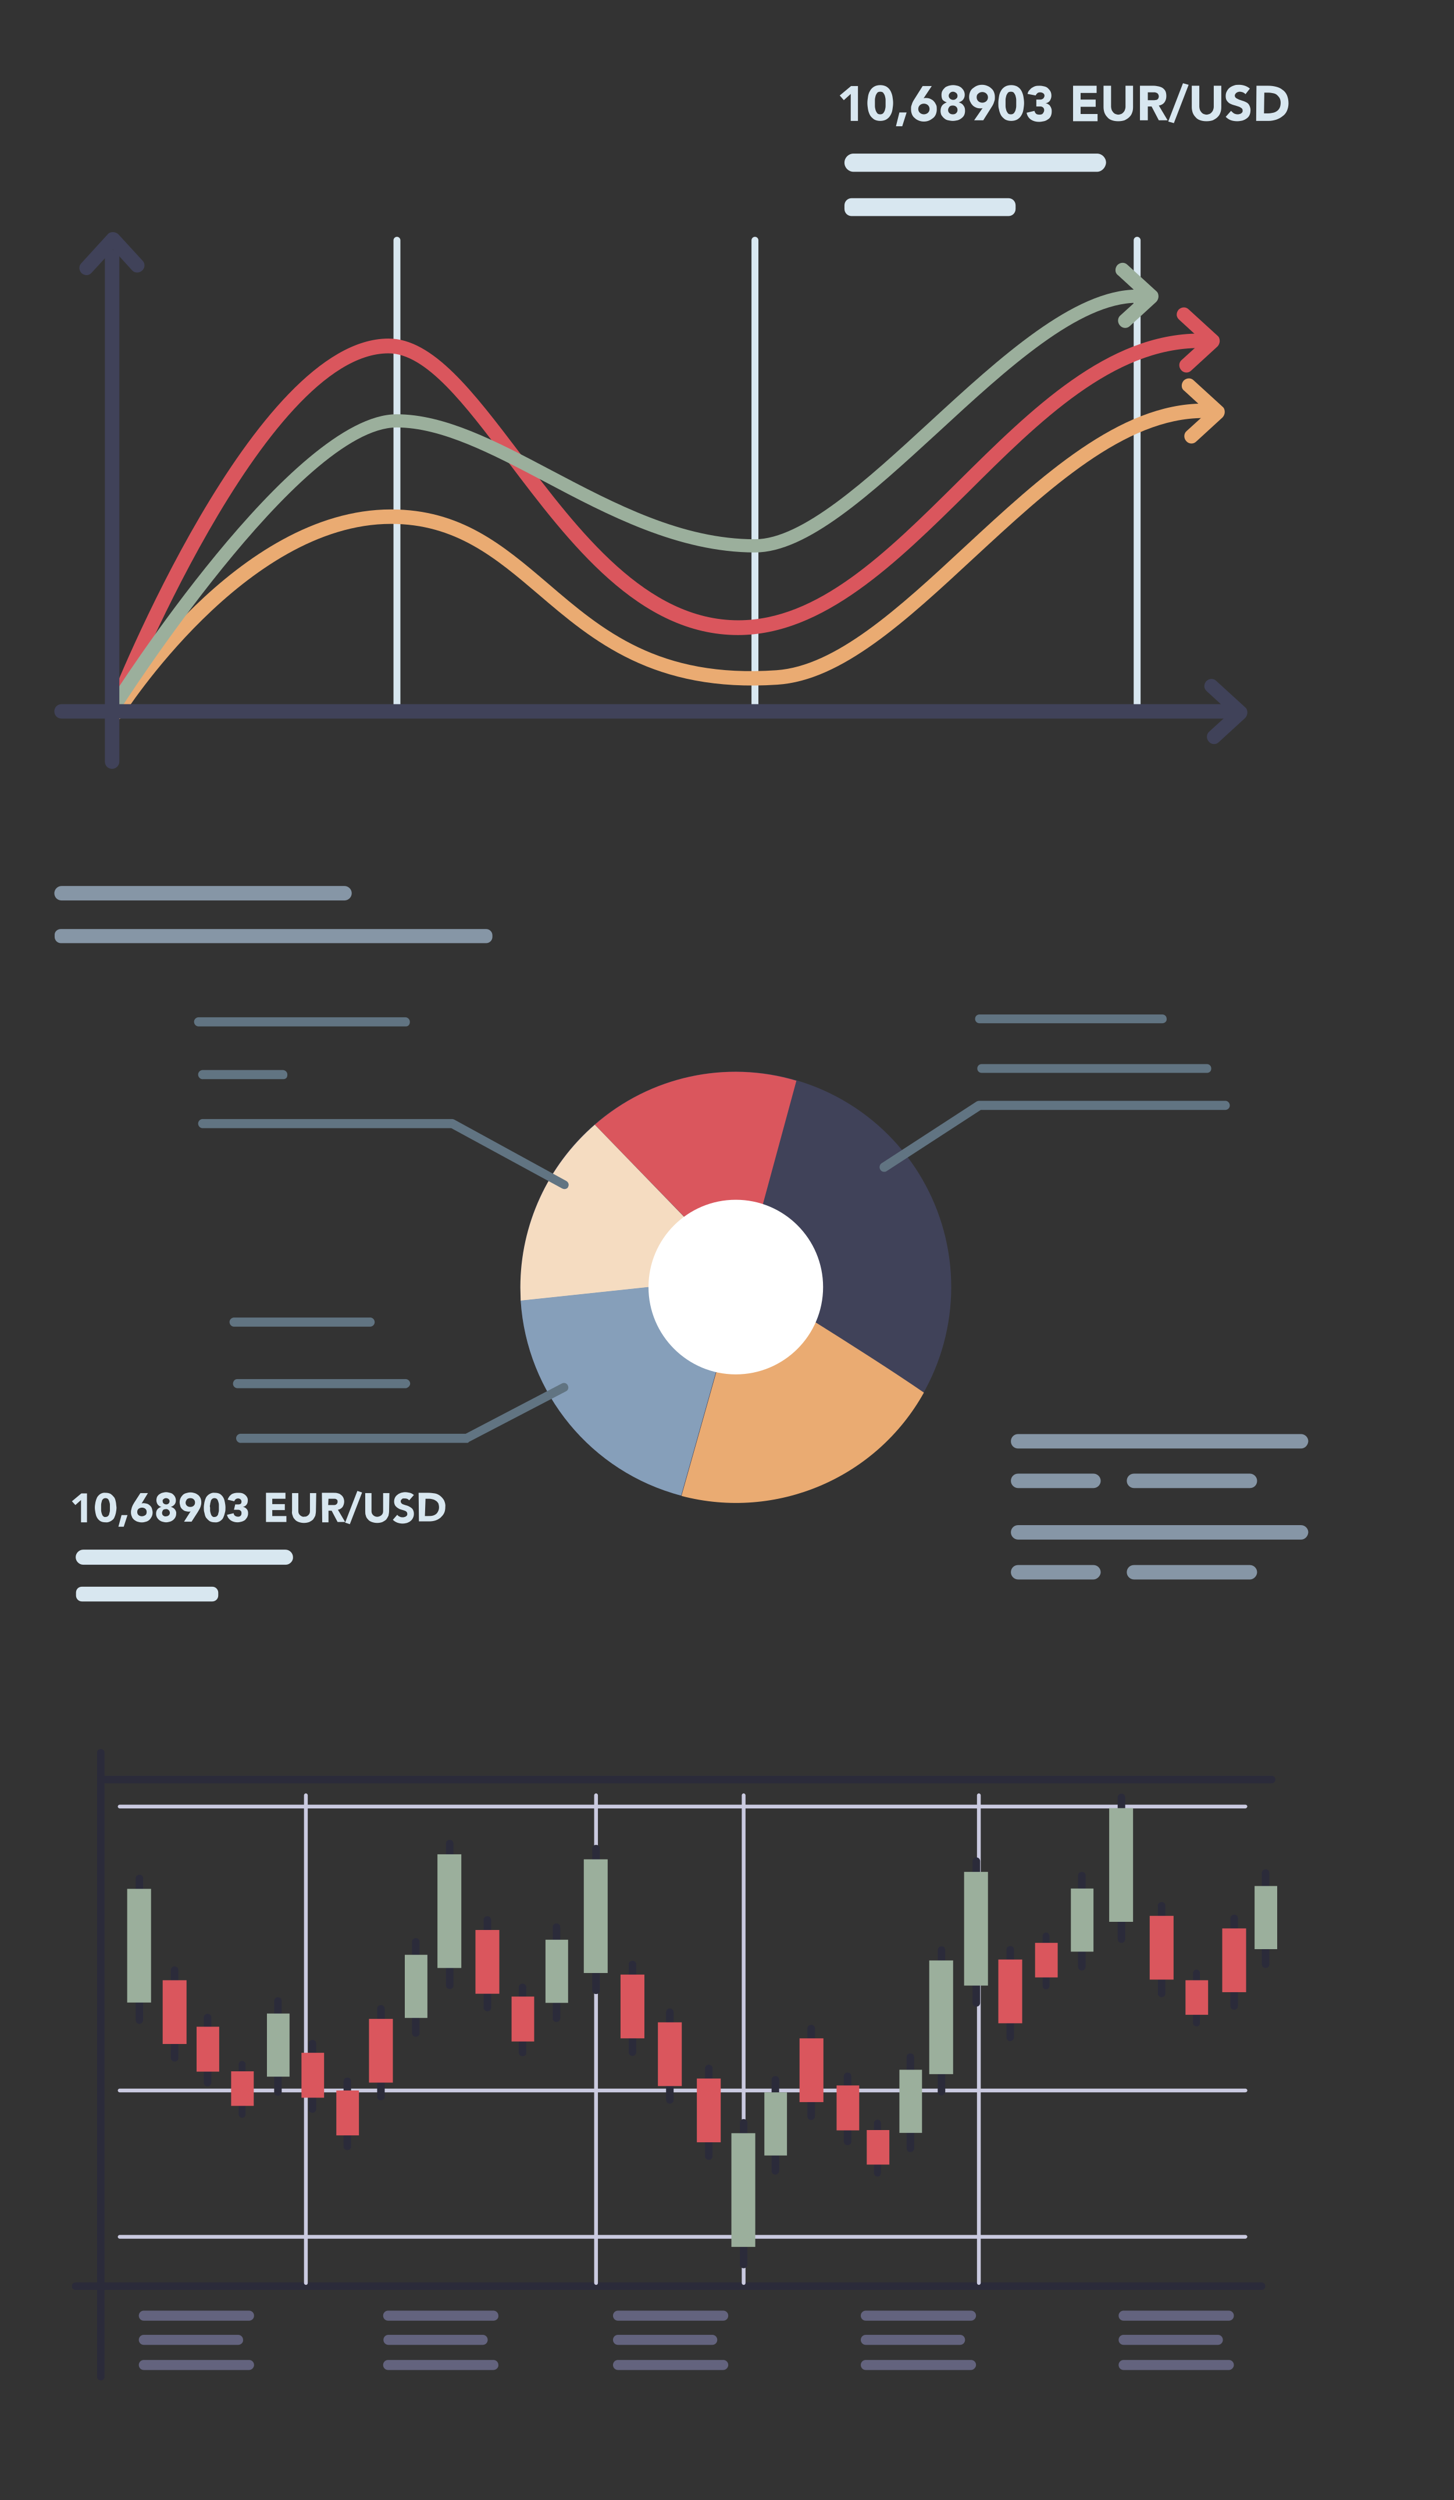 <?xml version="1.0" encoding="utf-8"?>
<!-- Generator: Adobe Illustrator 25.2.0, SVG Export Plug-In . SVG Version: 6.00 Build 0)  -->
<svg version="1.1" id="圖層_1" xmlns="http://www.w3.org/2000/svg" xmlns:xlink="http://www.w3.org/1999/xlink" x="0px" y="0px"
	 viewBox="0 0 463 796" style="enable-background:new 0 0 463 796;" xml:space="preserve">
<rect x="0" y="0" width="463" height="796" fill="#333333" stroke="none"/>
<style type="text/css">
	.st0{fill:#D8E7F0;}
	.st1{fill:#404259;}
	.st2{fill:#EAAB72;}
	.st3{fill:#DA565D;}
	.st4{fill:#9BAF9C;}
	.st5{fill:#2B2B3A;}
	.st6{fill:#63637E;}
	.st7{fill:#CACAE0;}
	.st8{fill:none;}
	.st9{fill:#F5DCC1;}
	.st10{fill:#869FBA;}
	.st11{fill:#617482;}
	.st12{fill:#FFFFFF;}
	.st13{fill:#8696A6;}
</style>
<g>
	<g>
		<g>
			<g>
				<path class="st0" d="M270.9,29.9l-2.2,2l-1.3-1.5l3.6-3h2.2v11.1h-2.3L270.9,29.9L270.9,29.9z"/>
				<path class="st0" d="M276.2,32.8c0-0.7,0.1-1.3,0.2-2s0.3-1.3,0.6-1.8c0.3-0.6,0.7-1,1.3-1.4c0.5-0.3,1.2-0.5,2-0.5
					s1.5,0.2,2,0.5s1,0.8,1.3,1.4c0.3,0.6,0.5,1.2,0.6,1.8c0.1,0.7,0.2,1.3,0.2,2s-0.1,1.3-0.2,2s-0.3,1.3-0.6,1.8
					c-0.3,0.6-0.7,1-1.3,1.4c-0.5,0.3-1.2,0.5-2,0.5s-1.5-0.2-2-0.5c-0.5-0.4-1-0.8-1.3-1.4c-0.3-0.6-0.5-1.2-0.6-1.8
					C276.3,34.2,276.2,33.5,276.2,32.8z M278.6,32.8c0,0.3,0,0.6,0,1s0.1,0.8,0.2,1.2s0.3,0.7,0.5,1s0.6,0.4,1,0.4s0.7-0.1,1-0.4
					c0.2-0.3,0.4-0.6,0.5-1s0.2-0.8,0.2-1.2s0-0.8,0-1s0-0.6,0-1s-0.1-0.8-0.2-1.2s-0.3-0.7-0.5-1s-0.6-0.4-1-0.4s-0.8,0.1-1,0.4
					c-0.2,0.3-0.4,0.6-0.5,1s-0.2,0.8-0.2,1.2S278.6,32.6,278.6,32.8z"/>
				<path class="st0" d="M286.4,35.8h2.3l-1.4,4.4h-2L286.4,35.8z"/>
				<path class="st0" d="M294.1,31.3c0.1,0,0.3-0.1,0.4-0.1s0.3,0,0.4,0c0.5,0,1,0.1,1.4,0.3s0.8,0.4,1.1,0.8
					c0.3,0.3,0.5,0.7,0.7,1.1c0.2,0.4,0.2,0.9,0.2,1.4c0,0.6-0.1,1.1-0.3,1.6c-0.2,0.5-0.5,0.9-0.9,1.2s-0.8,0.6-1.3,0.8
					s-1,0.3-1.6,0.3s-1.1-0.1-1.6-0.3s-0.9-0.4-1.3-0.8c-0.4-0.3-0.7-0.7-0.9-1.2c-0.2-0.5-0.3-1-0.3-1.6c0-0.4,0-0.8,0.1-1.1
					s0.2-0.6,0.3-0.9c0.1-0.3,0.3-0.6,0.4-0.8c0.2-0.3,0.3-0.5,0.5-0.8l2.4-3.8h2.9L294.1,31.3z M296,34.7c0-0.5-0.2-0.9-0.5-1.2
					s-0.8-0.5-1.3-0.5s-1,0.2-1.3,0.5s-0.5,0.7-0.5,1.2s0.2,0.9,0.5,1.2s0.8,0.5,1.3,0.5s1-0.2,1.3-0.5
					C295.8,35.6,296,35.2,296,34.7z"/>
				<path class="st0" d="M299.8,30.2c0-0.5,0.1-1,0.3-1.3c0.2-0.4,0.5-0.7,0.8-1s0.7-0.4,1.2-0.6c0.4-0.1,0.9-0.2,1.4-0.2
					s1,0.1,1.4,0.2c0.4,0.1,0.8,0.3,1.2,0.6c0.3,0.3,0.6,0.6,0.8,1c0.2,0.4,0.3,0.8,0.3,1.3c0,0.6-0.2,1.1-0.5,1.5s-0.8,0.7-1.4,0.9
					l0,0c0.7,0.2,1.2,0.5,1.5,1c0.4,0.5,0.5,1,0.5,1.7c0,0.5-0.1,1-0.3,1.4c-0.2,0.4-0.5,0.7-0.9,1s-0.8,0.5-1.2,0.6
					c-0.5,0.1-1,0.2-1.5,0.2s-1-0.1-1.5-0.2c-0.5-0.1-0.9-0.3-1.2-0.6c-0.4-0.3-0.6-0.6-0.9-1c-0.2-0.4-0.3-0.9-0.3-1.4
					c0-0.7,0.2-1.3,0.5-1.7s0.9-0.8,1.5-1l0,0c-0.6-0.2-1.1-0.5-1.4-0.9C299.9,31.3,299.8,30.8,299.8,30.2z M301.9,35
					c0,0.4,0.1,0.7,0.4,1s0.7,0.4,1.1,0.4c0.5,0,0.8-0.1,1.1-0.4c0.3-0.3,0.4-0.6,0.4-1s-0.1-0.7-0.4-1s-0.7-0.4-1.1-0.4
					c-0.5,0-0.8,0.1-1.1,0.4C302.1,34.3,301.9,34.6,301.9,35z M302.1,30.5c0,0.3,0.1,0.6,0.4,0.9c0.2,0.2,0.6,0.4,1,0.4
					s0.7-0.1,1-0.4c0.3-0.2,0.4-0.5,0.4-0.9c0-0.3-0.1-0.6-0.4-0.9c-0.3-0.2-0.6-0.4-1-0.4s-0.7,0.1-1,0.4S302.1,30.2,302.1,30.5z"
					/>
				<path class="st0" d="M312.9,34.4c-0.1,0-0.2,0.1-0.4,0.1c-0.1,0-0.3,0-0.4,0c-0.5,0-1-0.1-1.4-0.3s-0.8-0.4-1.1-0.8
					c-0.3-0.3-0.5-0.7-0.7-1.1c-0.2-0.4-0.3-0.9-0.3-1.4c0-0.6,0.1-1.1,0.3-1.6c0.2-0.5,0.5-0.9,0.9-1.2s0.8-0.6,1.3-0.8
					s1-0.3,1.6-0.3s1.1,0.1,1.6,0.3s0.9,0.4,1.3,0.8c0.4,0.3,0.7,0.7,0.9,1.2c0.2,0.5,0.3,1,0.3,1.6c0,0.4,0,0.8-0.1,1.1
					s-0.2,0.6-0.3,0.9c-0.1,0.3-0.3,0.6-0.4,0.8c-0.2,0.3-0.3,0.5-0.5,0.8l-2.4,3.8h-2.9L312.9,34.4z M311,31c0,0.5,0.2,0.9,0.5,1.2
					s0.8,0.5,1.3,0.5s1-0.2,1.3-0.5s0.5-0.7,0.5-1.2s-0.2-0.9-0.5-1.2s-0.8-0.5-1.3-0.5s-1,0.2-1.3,0.5C311.1,30.1,311,30.5,311,31z
					"/>
				<path class="st0" d="M317.9,32.8c0-0.7,0.1-1.3,0.2-2s0.3-1.3,0.6-1.8c0.3-0.6,0.7-1,1.3-1.4c0.5-0.3,1.2-0.5,2-0.5
					s1.5,0.2,2,0.5s1,0.8,1.3,1.4c0.3,0.6,0.5,1.2,0.6,1.8c0.1,0.7,0.2,1.3,0.2,2s-0.1,1.3-0.2,2s-0.3,1.3-0.6,1.8
					c-0.3,0.6-0.7,1-1.3,1.4c-0.5,0.3-1.2,0.5-2,0.5s-1.5-0.2-2-0.5c-0.5-0.4-1-0.8-1.3-1.4c-0.3-0.6-0.5-1.2-0.6-1.8
					C317.9,34.2,317.9,33.5,317.9,32.8z M320.2,32.8c0,0.3,0,0.6,0,1s0.1,0.8,0.2,1.2s0.3,0.7,0.5,1s0.6,0.4,1,0.4s0.7-0.1,1-0.4
					c0.2-0.3,0.4-0.6,0.5-1s0.2-0.8,0.2-1.2s0-0.8,0-1s0-0.6,0-1s-0.1-0.8-0.2-1.2s-0.3-0.7-0.5-1s-0.6-0.4-1-0.4s-0.8,0.1-1,0.4
					c-0.2,0.3-0.4,0.6-0.5,1s-0.2,0.8-0.2,1.2S320.2,32.6,320.2,32.8z"/>
				<path class="st0" d="M330,31.7h0.8c0.2,0,0.4,0,0.6,0s0.4-0.1,0.6-0.2c0.2-0.1,0.3-0.2,0.4-0.4s0.2-0.4,0.2-0.6
					c0-0.3-0.1-0.6-0.4-0.8s-0.6-0.3-1-0.3s-0.7,0.1-0.9,0.3c-0.2,0.2-0.4,0.4-0.5,0.7l-2.6-0.5c0.1-0.5,0.3-0.9,0.6-1.2
					c0.3-0.3,0.5-0.6,0.9-0.8c0.3-0.2,0.7-0.4,1.1-0.5s0.9-0.1,1.3-0.1c0.5,0,1,0.1,1.4,0.2c0.5,0.1,0.9,0.3,1.2,0.6
					c0.3,0.3,0.6,0.6,0.8,1c0.2,0.4,0.3,0.8,0.3,1.4c0,0.6-0.2,1.1-0.5,1.6c-0.3,0.4-0.8,0.7-1.4,0.8l0,0c0.3,0,0.6,0.1,0.9,0.3
					s0.5,0.3,0.6,0.6c0.2,0.2,0.3,0.5,0.4,0.8s0.1,0.6,0.1,0.9c0,0.6-0.1,1-0.3,1.5c-0.2,0.4-0.5,0.8-0.9,1
					c-0.4,0.3-0.8,0.5-1.3,0.6s-1,0.2-1.5,0.2c-1,0-1.8-0.2-2.6-0.7c-0.7-0.5-1.2-1.2-1.4-2.2l2.5-0.6c0.1,0.4,0.3,0.7,0.5,0.9
					s0.6,0.3,1.1,0.3s0.9-0.1,1.1-0.4c0.2-0.3,0.4-0.6,0.4-1c0-0.3-0.1-0.6-0.2-0.7c-0.1-0.2-0.3-0.3-0.5-0.4
					c-0.2-0.1-0.4-0.1-0.7-0.1c-0.3,0-0.5,0-0.8,0H330V31.7z"/>
				<path class="st0" d="M341.7,27.3h7.5v2.3h-5.1v2.1h4.8V34h-4.8v2.3h5.4v2.3h-7.8V27.3z"/>
				<path class="st0" d="M360.8,34.1c0,0.7-0.1,1.3-0.3,1.8c-0.2,0.6-0.5,1-0.9,1.4s-0.9,0.7-1.5,1c-0.6,0.2-1.3,0.3-2,0.3
					c-0.8,0-1.4-0.1-2-0.3s-1.1-0.5-1.5-1c-0.4-0.4-0.7-0.9-0.9-1.4c-0.2-0.6-0.3-1.2-0.3-1.8v-6.8h2.4V34c0,0.3,0.1,0.7,0.2,1
					s0.3,0.5,0.5,0.8c0.2,0.2,0.4,0.4,0.7,0.5c0.3,0.1,0.6,0.2,0.9,0.2s0.6-0.1,0.9-0.2c0.3-0.1,0.5-0.3,0.7-0.5s0.4-0.5,0.5-0.8
					s0.2-0.6,0.2-1v-6.7h2.4L360.8,34.1L360.8,34.1z"/>
				<path class="st0" d="M363,27.3h4.3c0.6,0,1.1,0.1,1.6,0.2c0.5,0.1,1,0.3,1.3,0.5c0.4,0.3,0.7,0.6,0.9,1c0.2,0.4,0.3,1,0.3,1.6
					c0,0.8-0.2,1.4-0.6,2c-0.4,0.5-1,0.9-1.8,1l2.8,4.7H369l-2.3-4.4h-1.2v4.4H363V27.3z M365.5,31.9h1.4c0.2,0,0.5,0,0.7,0
					s0.5-0.1,0.7-0.1c0.2-0.1,0.4-0.2,0.5-0.4s0.2-0.4,0.2-0.7s-0.1-0.5-0.2-0.7s-0.3-0.3-0.4-0.4c-0.2-0.1-0.4-0.1-0.6-0.2
					c-0.2,0-0.5,0-0.7,0h-1.6V31.9z"/>
				<path class="st0" d="M376.7,26.5l1.8,0.5l-4.7,12.2l-1.8-0.5L376.7,26.5z"/>
				<path class="st0" d="M388.9,34.1c0,0.7-0.1,1.3-0.3,1.8c-0.2,0.6-0.5,1-0.9,1.4s-0.9,0.7-1.5,1c-0.6,0.2-1.3,0.3-2,0.3
					c-0.8,0-1.4-0.1-2-0.3s-1.1-0.5-1.5-1c-0.4-0.4-0.7-0.9-0.9-1.4c-0.2-0.6-0.3-1.2-0.3-1.8v-6.8h2.4V34c0,0.3,0.1,0.7,0.2,1
					s0.3,0.5,0.5,0.8c0.2,0.2,0.4,0.4,0.7,0.5c0.3,0.1,0.6,0.2,0.9,0.2s0.6-0.1,0.9-0.2c0.3-0.1,0.5-0.3,0.7-0.5s0.4-0.5,0.5-0.8
					s0.2-0.6,0.2-1v-6.7h2.4L388.9,34.1L388.9,34.1z"/>
				<path class="st0" d="M396.6,30c-0.2-0.3-0.5-0.4-0.8-0.6c-0.3-0.1-0.7-0.2-1-0.2c-0.2,0-0.4,0-0.5,0.1c-0.2,0-0.4,0.1-0.5,0.2
					c-0.2,0.1-0.3,0.2-0.4,0.4c-0.1,0.1-0.2,0.3-0.2,0.5c0,0.3,0.1,0.6,0.4,0.8c0.2,0.2,0.6,0.3,0.9,0.5c0.4,0.1,0.8,0.3,1.2,0.4
					c0.4,0.1,0.8,0.3,1.2,0.5c0.4,0.2,0.7,0.5,0.9,0.9c0.2,0.4,0.4,0.9,0.4,1.5s-0.1,1.2-0.3,1.6c-0.2,0.5-0.5,0.8-0.9,1.1
					s-0.8,0.5-1.4,0.7c-0.5,0.1-1.1,0.2-1.6,0.2c-0.7,0-1.4-0.1-2-0.3s-1.2-0.6-1.7-1.1l1.7-1.9c0.3,0.3,0.6,0.6,0.9,0.8
					c0.4,0.2,0.8,0.3,1.2,0.3c0.2,0,0.4,0,0.6-0.1c0.2,0,0.4-0.1,0.5-0.2c0.2-0.1,0.3-0.2,0.4-0.4c0.1-0.1,0.1-0.3,0.1-0.5
					c0-0.3-0.1-0.6-0.4-0.8s-0.6-0.4-1-0.5s-0.8-0.3-1.3-0.4c-0.4-0.1-0.9-0.3-1.3-0.5s-0.7-0.5-1-0.9s-0.4-0.9-0.4-1.5
					s0.1-1.1,0.4-1.6c0.2-0.4,0.5-0.8,0.9-1.1s0.8-0.5,1.4-0.7c0.5-0.2,1-0.2,1.6-0.2s1.2,0.1,1.8,0.3c0.6,0.2,1.1,0.5,1.6,0.9
					L396.6,30z"/>
				<path class="st0" d="M400.1,27.3h3.7c0.9,0,1.7,0.1,2.5,0.3s1.5,0.5,2.1,1c0.6,0.4,1.1,1,1.4,1.7s0.5,1.6,0.5,2.6
					c0,0.9-0.2,1.7-0.5,2.4s-0.8,1.3-1.4,1.7c-0.6,0.5-1.2,0.8-2,1.1c-0.7,0.2-1.5,0.4-2.4,0.4h-4L400.1,27.3L400.1,27.3z
					 M402.5,36.1h1.3c0.6,0,1.1-0.1,1.6-0.2c0.5-0.1,0.9-0.3,1.3-0.6s0.6-0.6,0.8-1c0.2-0.4,0.3-1,0.3-1.6c0-0.5-0.1-1-0.3-1.4
					c-0.2-0.4-0.5-0.7-0.8-1s-0.7-0.5-1.2-0.6s-1-0.2-1.5-0.2h-1.4L402.5,36.1L402.5,36.1z"/>
			</g>
		</g>
		<g>
			<g>
				<path class="st0" d="M349.3,54.7h-77.5c-1.6,0-2.9-1.3-2.9-2.9l0,0c0-1.6,1.3-2.9,2.9-2.9h77.5c1.6,0,2.9,1.3,2.9,2.9l0,0
					C352.1,53.4,350.8,54.7,349.3,54.7z"/>
			</g>
		</g>
		<g>
			<g>
				<path class="st0" d="M321.1,68.8h-49.9c-1.3,0-2.3-1-2.3-2.3v-1.1c0-1.3,1-2.3,2.3-2.3h49.9c1.3,0,2.3,1,2.3,2.3v1.1
					C323.4,67.8,322.4,68.8,321.1,68.8z"/>
			</g>
		</g>
		<g>
			<path class="st1" d="M27.6,87.6c-0.6,0-1.1-0.2-1.6-0.6c-0.9-0.9-1-2.3-0.1-3.2l8.4-9.2c0.4-0.5,1-0.7,1.7-0.7l0,0
				c0.6,0,1.3,0.3,1.7,0.7l7.7,8.4c0.9,0.9,0.8,2.4-0.2,3.2C44.3,87,42.8,87,42,86l-6-6.6l-6.7,7.3C28.9,87.2,28.3,87.6,27.6,87.6z"
				/>
		</g>
		<g>
			<path class="st1" d="M383.5,218.5c0-0.6,0.2-1.1,0.6-1.6c0.9-0.9,2.3-1,3.2-0.1l9.2,8.4c0.5,0.4,0.7,1,0.7,1.7l0,0
				c0,0.6-0.3,1.3-0.7,1.7l-8.4,7.7c-0.9,0.9-2.4,0.8-3.2-0.2c-0.8-0.9-0.8-2.4,0.2-3.2l6.6-6l-7.3-6.7
				C383.8,219.7,383.5,219.1,383.5,218.5z"/>
		</g>
		<g>
			<path class="st2" d="M376.3,122.8c0-0.6,0.2-1.1,0.6-1.6c0.9-0.9,2.3-1,3.2-0.1l9.2,8.4c0.5,0.4,0.7,1,0.7,1.7l0,0
				c0,0.6-0.3,1.3-0.7,1.7l-8.4,7.7c-0.9,0.9-2.4,0.8-3.2-0.2c-0.8-0.9-0.8-2.4,0.2-3.2l6.6-6l-7.3-6.7
				C376.5,124,376.3,123.4,376.3,122.8z"/>
		</g>
		<g>
			<path class="st3" d="M374.7,100.2c0-0.6,0.2-1.1,0.6-1.6c0.9-0.9,2.3-1,3.2-0.1l9.2,8.4c0.5,0.4,0.7,1,0.7,1.7l0,0
				c0,0.6-0.3,1.3-0.7,1.7l-8.4,7.7c-0.9,0.9-2.4,0.8-3.2-0.2c-0.8-0.9-0.8-2.4,0.2-3.2l6.6-6l-7.3-6.7
				C375,101.4,374.7,100.8,374.7,100.2z"/>
		</g>
		<g>
			<g>
				<path class="st0" d="M126.4,225.7c-0.6,0-1.1-0.5-1.1-1.1V76.5c0-0.6,0.5-1.1,1.1-1.1s1.1,0.5,1.1,1.1v148.1
					C127.5,225.2,127,225.7,126.4,225.7z"/>
			</g>
		</g>
		<g>
			<g>
				<path class="st0" d="M240.4,225.7c-0.6,0-1.1-0.5-1.1-1.1V76.5c0-0.6,0.5-1.1,1.1-1.1s1.1,0.5,1.1,1.1v148.1
					C241.5,225.2,241,225.7,240.4,225.7z"/>
			</g>
		</g>
		<g>
			<g>
				<path class="st0" d="M362.1,225.7c-0.6,0-1.1-0.5-1.1-1.1V76.5c0-0.6,0.5-1.1,1.1-1.1s1.1,0.5,1.1,1.1v148.1
					C363.2,225.2,362.7,225.7,362.1,225.7z"/>
			</g>
		</g>
		<g>
			<path class="st3" d="M36.4,228c-0.3,0-0.6-0.1-0.8-0.2c-1.2-0.5-1.8-1.8-1.3-3c1.9-4.8,46.6-117,89.4-117
				c14.2,0,27,16.9,41.8,36.4c18.9,25,40.3,53.3,69.6,53.3c25.4,0,47-21.4,69.9-44.1c23.4-23.2,47.6-47.2,77.1-47.2
				c1.3,0,2.3,1,2.3,2.3s-1,2.3-2.3,2.3c-27.6,0-51.1,23.3-73.8,45.9c-22.7,22.4-46,45.5-73.3,45.5c-31.6,0-53.7-29.3-73.2-55.1
				c-14-18.6-26.2-34.6-38.1-34.6c-39.7,0-84.7,113-85.1,114.1C38.2,227.5,37.4,228,36.4,228z"/>
		</g>
		<g>
			<path class="st2" d="M37,229.2c-0.4,0-0.8-0.1-1.2-0.4c-1.1-0.7-1.4-2.1-0.7-3.2c1.6-2.6,40.5-63.4,89.4-63.4
				c22.3,0,35.7,11.4,49.9,23.5c17.4,14.9,35.3,30.3,72.8,27.7c18.9-1.3,38.9-19.7,60-39.3c24.2-22.4,49.2-45.6,76-45.6
				c1.3,0,2.3,1,2.3,2.3s-1,2.3-2.3,2.3c-25,0-49.3,22.6-72.9,44.4c-21.7,20.1-42.2,39.2-62.8,40.5c-39.4,2.6-58.9-14.1-76.1-28.8
				c-13.5-11.5-26.3-22.4-46.9-22.4c-46.4,0-85.1,60.7-85.5,61.3C38.5,228.8,37.8,229.2,37,229.2z"/>
		</g>
		<g>
			<path class="st4" d="M36.1,227.2c-0.4,0-0.8-0.1-1.1-0.3c-1-0.6-1.3-1.9-0.6-2.9c2.4-3.8,58.9-92.1,91.9-92.1
				c15.4,0,31.8,8.6,49.2,17.8c20.5,10.8,41.7,22,64.9,22c15,0,35.6-18.9,55.5-37.2c22.6-20.8,46.1-42.3,66.2-42.3
				c1.2,0,2.1,1,2.1,2.1c0,1.1-1,2.1-2.1,2.1c-18.5,0-41.3,20.9-63.3,41.2c-21.5,19.7-41.7,38.3-58.4,38.3
				c-24.3,0-46.9-11.9-66.9-22.5c-16.9-8.9-32.9-17.3-47.2-17.3c-30.7,0-87.7,89.3-88.3,90.2C37.5,226.8,36.8,227.2,36.1,227.2z"/>
		</g>
		<g>
			<path class="st4" d="M355.2,86c0-0.6,0.2-1.1,0.6-1.6c0.9-0.9,2.3-1,3.2-0.1l9.2,8.4c0.5,0.4,0.7,1,0.7,1.7l0,0
				c0,0.6-0.3,1.3-0.7,1.7l-8.4,7.7c-0.9,0.9-2.4,0.8-3.2-0.2c-0.8-0.9-0.8-2.4,0.2-3.2l6.6-6l-7.3-6.7
				C355.4,87.2,355.2,86.6,355.2,86z"/>
		</g>
		<g>
			<path class="st1" d="M35.7,244.8c-1.3,0-2.3-1-2.3-2.3V81.8c0-1.3,1-2.3,2.3-2.3s2.3,1,2.3,2.3v160.7
				C38,243.8,36.9,244.8,35.7,244.8z"/>
		</g>
		<g>
			<path class="st1" d="M391.6,228.8h-372c-1.3,0-2.3-1-2.3-2.3s1-2.3,2.3-2.3h372c1.3,0,2.3,1,2.3,2.3S392.8,228.8,391.6,228.8z"/>
		</g>
	</g>
	<g>
		<g>
			<path class="st5" d="M32.1,757.9c-0.7,0-1.2-0.5-1.2-1.2V558.1c0-0.7,0.5-1.2,1.2-1.2s1.2,0.5,1.2,1.2v198.6
				C33.3,757.4,32.8,757.9,32.1,757.9z"/>
		</g>
		<g>
			<path class="st5" d="M401.7,729.1H24.1c-0.7,0-1.2-0.5-1.2-1.2s0.5-1.2,1.2-1.2h377.6c0.7,0,1.2,0.5,1.2,1.2
				S402.4,729.1,401.7,729.1z"/>
		</g>
		<g>
			<path class="st6" d="M79.3,738.9H45.8c-0.9,0-1.6-0.7-1.6-1.6l0,0c0-0.9,0.7-1.6,1.6-1.6h33.5c0.9,0,1.6,0.7,1.6,1.6l0,0
				C80.9,738.2,80.2,738.9,79.3,738.9z"/>
		</g>
		<g>
			<path class="st6" d="M79.3,754.6H45.8c-0.9,0-1.6-0.7-1.6-1.6l0,0c0-0.9,0.7-1.6,1.6-1.6h33.5c0.9,0,1.6,0.7,1.6,1.6l0,0
				C80.9,753.8,80.2,754.6,79.3,754.6z"/>
		</g>
		<g>
			<path class="st6" d="M75.8,746.6h-30c-0.9,0-1.6-0.7-1.6-1.6l0,0c0-0.9,0.7-1.6,1.6-1.6h30c0.9,0,1.6,0.7,1.6,1.6l0,0
				C77.5,745.9,76.7,746.6,75.8,746.6z"/>
		</g>
		<g>
			<path class="st6" d="M157.1,738.9h-33.5c-0.9,0-1.6-0.7-1.6-1.6l0,0c0-0.9,0.7-1.6,1.6-1.6h33.5c0.9,0,1.6,0.7,1.6,1.6l0,0
				C158.8,738.2,158,738.9,157.1,738.9z"/>
		</g>
		<g>
			<path class="st6" d="M157.1,754.6h-33.5c-0.9,0-1.6-0.7-1.6-1.6l0,0c0-0.9,0.7-1.6,1.6-1.6h33.5c0.9,0,1.6,0.7,1.6,1.6l0,0
				C158.8,753.8,158,754.6,157.1,754.6z"/>
		</g>
		<g>
			<path class="st6" d="M153.7,746.6h-30c-0.9,0-1.6-0.7-1.6-1.6l0,0c0-0.9,0.7-1.6,1.6-1.6h30c0.9,0,1.6,0.7,1.6,1.6l0,0
				C155.3,745.9,154.6,746.6,153.7,746.6z"/>
		</g>
		<g>
			<path class="st6" d="M230.3,738.9h-33.5c-0.9,0-1.6-0.7-1.6-1.6l0,0c0-0.9,0.7-1.6,1.6-1.6h33.5c0.9,0,1.6,0.7,1.6,1.6l0,0
				C231.9,738.2,231.2,738.9,230.3,738.9z"/>
		</g>
		<g>
			<path class="st6" d="M230.3,754.6h-33.5c-0.9,0-1.6-0.7-1.6-1.6l0,0c0-0.9,0.7-1.6,1.6-1.6h33.5c0.9,0,1.6,0.7,1.6,1.6l0,0
				C231.9,753.8,231.2,754.6,230.3,754.6z"/>
		</g>
		<g>
			<path class="st6" d="M226.8,746.6h-30c-0.9,0-1.6-0.7-1.6-1.6l0,0c0-0.9,0.7-1.6,1.6-1.6h30c0.9,0,1.6,0.7,1.6,1.6l0,0
				C228.4,745.9,227.7,746.6,226.8,746.6z"/>
		</g>
		<g>
			<path class="st6" d="M309.2,738.9h-33.5c-0.9,0-1.6-0.7-1.6-1.6l0,0c0-0.9,0.7-1.6,1.6-1.6h33.5c0.9,0,1.6,0.7,1.6,1.6l0,0
				C310.8,738.2,310,738.9,309.2,738.9z"/>
		</g>
		<g>
			<path class="st6" d="M309.2,754.6h-33.5c-0.9,0-1.6-0.7-1.6-1.6l0,0c0-0.9,0.7-1.6,1.6-1.6h33.5c0.9,0,1.6,0.7,1.6,1.6l0,0
				C310.8,753.8,310,754.6,309.2,754.6z"/>
		</g>
		<g>
			<path class="st6" d="M305.7,746.6h-30c-0.9,0-1.6-0.7-1.6-1.6l0,0c0-0.9,0.7-1.6,1.6-1.6h30c0.9,0,1.6,0.7,1.6,1.6l0,0
				C307.3,745.9,306.6,746.6,305.7,746.6z"/>
		</g>
		<g>
			<path class="st6" d="M391.3,738.9h-33.5c-0.9,0-1.6-0.7-1.6-1.6l0,0c0-0.9,0.7-1.6,1.6-1.6h33.5c0.9,0,1.6,0.7,1.6,1.6l0,0
				C392.9,738.2,392.2,738.9,391.3,738.9z"/>
		</g>
		<g>
			<path class="st6" d="M391.3,754.6h-33.5c-0.9,0-1.6-0.7-1.6-1.6l0,0c0-0.9,0.7-1.6,1.6-1.6h33.5c0.9,0,1.6,0.7,1.6,1.6l0,0
				C392.9,753.8,392.2,754.6,391.3,754.6z"/>
		</g>
		<g>
			<path class="st6" d="M387.8,746.6h-30c-0.9,0-1.6-0.7-1.6-1.6l0,0c0-0.9,0.7-1.6,1.6-1.6h30c0.9,0,1.6,0.7,1.6,1.6l0,0
				C389.4,745.9,388.7,746.6,387.8,746.6z"/>
		</g>
		<g>
			<path class="st5" d="M404.9,567.8H33.7c-0.7,0-1.2-0.5-1.2-1.2s0.5-1.2,1.2-1.2h371.2c0.7,0,1.2,0.5,1.2,1.2
				S405.6,567.8,404.9,567.8z"/>
		</g>
		<g>
			<path class="st7" d="M396.5,712.8H38.1c-0.3,0-0.6-0.3-0.6-0.6s0.3-0.6,0.6-0.6h358.5c0.3,0,0.6,0.3,0.6,0.6
				C397.1,712.5,396.9,712.8,396.5,712.8z"/>
		</g>
		<g>
			<path class="st7" d="M396.5,666.2H38.1c-0.3,0-0.6-0.3-0.6-0.6s0.3-0.6,0.6-0.6h358.5c0.3,0,0.6,0.3,0.6,0.6
				S396.9,666.2,396.5,666.2z"/>
		</g>
		<g>
			<path class="st7" d="M396.5,575.8H38.1c-0.3,0-0.6-0.3-0.6-0.6s0.3-0.6,0.6-0.6h358.5c0.3,0,0.6,0.3,0.6,0.6
				C397.1,575.5,396.9,575.8,396.5,575.8z"/>
		</g>
		<g>
			<path class="st7" d="M97.4,727.5c-0.3,0-0.6-0.3-0.6-0.6V571.6c0-0.3,0.3-0.6,0.6-0.6s0.6,0.3,0.6,0.6v155.3
				C98,727.2,97.8,727.5,97.4,727.5z"/>
		</g>
		<g>
			<path class="st7" d="M189.8,727.5c-0.3,0-0.6-0.3-0.6-0.6V571.6c0-0.3,0.3-0.6,0.6-0.6s0.6,0.3,0.6,0.6v155.3
				C190.4,727.2,190.2,727.5,189.8,727.5z"/>
		</g>
		<g>
			<path class="st7" d="M236.8,727.5c-0.3,0-0.6-0.3-0.6-0.6V571.6c0-0.3,0.3-0.6,0.6-0.6s0.6,0.3,0.6,0.6v155.3
				C237.4,727.2,237.2,727.5,236.8,727.5z"/>
		</g>
		<g>
			<path class="st7" d="M311.7,727.5c-0.3,0-0.6-0.3-0.6-0.6V571.6c0-0.3,0.3-0.6,0.6-0.6c0.3,0,0.6,0.3,0.6,0.6v155.3
				C312.3,727.2,312,727.5,311.7,727.5z"/>
		</g>
		<g>
			<g>
				<g>
					<path class="st5" d="M44.4,644.4c-0.7,0-1.2-0.5-1.2-1.2v-45.1c0-0.7,0.5-1.2,1.2-1.2s1.2,0.5,1.2,1.2v45.1
						C45.6,643.8,45,644.4,44.4,644.4z"/>
				</g>
				<g>
					<rect x="40.5" y="601.4" class="st4" width="7.6" height="36.2"/>
				</g>
			</g>
			<g>
				<g>
					<path class="st5" d="M143.2,633.3c-0.7,0-1.2-0.5-1.2-1.2V587c0-0.7,0.5-1.2,1.2-1.2s1.2,0.5,1.2,1.2v45.1
						C144.5,632.8,143.9,633.3,143.2,633.3z"/>
				</g>
				<g>
					<rect x="139.3" y="590.4" class="st4" width="7.6" height="36.2"/>
				</g>
			</g>
			<g>
				<g>
					<path class="st5" d="M189.8,634.9c-0.7,0-1.2-0.5-1.2-1.2v-45.1c0-0.7,0.5-1.2,1.2-1.2s1.2,0.5,1.2,1.2v45.1
						C191.1,634.4,190.5,634.9,189.8,634.9z"/>
				</g>
				<g>
					<rect x="185.9" y="592" class="st4" width="7.6" height="36.2"/>
				</g>
			</g>
			<g>
				<g>
					<path class="st5" d="M236.8,722.2c-0.7,0-1.2-0.5-1.2-1.2v-45.1c0-0.7,0.5-1.2,1.2-1.2s1.2,0.5,1.2,1.2V721
						C238.1,721.6,237.5,722.2,236.8,722.2z"/>
				</g>
				<g>
					<rect x="232.9" y="679.2" class="st4" width="7.6" height="36.2"/>
				</g>
			</g>
			<g>
				<g>
					<path class="st5" d="M299.8,667.2c-0.7,0-1.2-0.5-1.2-1.2v-45.1c0-0.7,0.5-1.2,1.2-1.2s1.2,0.5,1.2,1.2V666
						C301,666.6,300.4,667.2,299.8,667.2z"/>
				</g>
				<g>
					<rect x="295.9" y="624.2" class="st4" width="7.6" height="36.2"/>
				</g>
			</g>
			<g>
				<g>
					<path class="st5" d="M310.9,638.9c-0.7,0-1.2-0.5-1.2-1.2v-45.1c0-0.7,0.5-1.2,1.2-1.2s1.2,0.5,1.2,1.2v45.1
						C312.1,638.4,311.6,638.9,310.9,638.9z"/>
				</g>
				<g>
					<rect x="307" y="596" class="st4" width="7.6" height="36.2"/>
				</g>
			</g>
			<g>
				<g>
					<path class="st5" d="M357.1,618.6c-0.7,0-1.2-0.5-1.2-1.2v-45.1c0-0.7,0.5-1.2,1.2-1.2s1.2,0.5,1.2,1.2v45.1
						C358.3,618.1,357.8,618.6,357.1,618.6z"/>
				</g>
				<g>
					<rect x="353.2" y="575.7" class="st4" width="7.6" height="36.2"/>
				</g>
			</g>
			<g>
				<g>
					<path class="st5" d="M55.6,656.4c-0.7,0-1.2-0.5-1.2-1.2v-27.9c0-0.7,0.5-1.2,1.2-1.2s1.2,0.5,1.2,1.2v27.9
						C56.8,655.9,56.3,656.4,55.6,656.4z"/>
				</g>
				<g>
					<rect x="51.8" y="630.5" class="st3" width="7.6" height="20.3"/>
				</g>
			</g>
			<g>
				<g>
					<path class="st5" d="M121.3,668.7c-0.7,0-1.2-0.5-1.2-1.2v-27.9c0-0.7,0.5-1.2,1.2-1.2s1.2,0.5,1.2,1.2v27.9
						C122.6,668.1,122,668.7,121.3,668.7z"/>
				</g>
				<g>
					<rect x="117.5" y="642.8" class="st3" width="7.6" height="20.3"/>
				</g>
			</g>
			<g>
				<g>
					<path class="st5" d="M155.2,640.4c-0.7,0-1.2-0.5-1.2-1.2v-27.9c0-0.7,0.5-1.2,1.2-1.2s1.2,0.5,1.2,1.2v27.9
						C156.4,639.9,155.9,640.4,155.2,640.4z"/>
				</g>
				<g>
					<rect x="151.4" y="614.5" class="st3" width="7.6" height="20.3"/>
				</g>
			</g>
			<g>
				<g>
					<path class="st5" d="M201.4,654.6c-0.7,0-1.2-0.5-1.2-1.2v-27.9c0-0.7,0.5-1.2,1.2-1.2s1.2,0.5,1.2,1.2v27.9
						C202.6,654.1,202.1,654.6,201.4,654.6z"/>
				</g>
				<g>
					<rect x="197.6" y="628.7" class="st3" width="7.6" height="20.3"/>
				</g>
			</g>
			<g>
				<g>
					<path class="st5" d="M213.3,669.8c-0.7,0-1.2-0.5-1.2-1.2v-27.9c0-0.7,0.5-1.2,1.2-1.2s1.2,0.5,1.2,1.2v27.9
						C214.6,669.2,214,669.8,213.3,669.8z"/>
				</g>
				<g>
					<rect x="209.5" y="643.9" class="st3" width="7.6" height="20.3"/>
				</g>
			</g>
			<g>
				<g>
					<path class="st5" d="M321.7,649.9c-0.7,0-1.2-0.5-1.2-1.2v-27.9c0-0.7,0.5-1.2,1.2-1.2s1.2,0.5,1.2,1.2v27.9
						C322.9,649.3,322.3,649.9,321.7,649.9z"/>
				</g>
				<g>
					<rect x="317.9" y="623.9" class="st3" width="7.6" height="20.3"/>
				</g>
			</g>
			<g>
				<g>
					<path class="st5" d="M393,639.9c-0.7,0-1.2-0.5-1.2-1.2v-27.9c0-0.7,0.5-1.2,1.2-1.2s1.2,0.5,1.2,1.2v27.9
						C394.2,639.4,393.6,639.9,393,639.9z"/>
				</g>
				<g>
					<rect x="389.2" y="614" class="st3" width="7.6" height="20.3"/>
				</g>
			</g>
			<g>
				<g>
					<path class="st5" d="M369.9,635.9c-0.7,0-1.2-0.5-1.2-1.2v-27.9c0-0.7,0.5-1.2,1.2-1.2s1.2,0.5,1.2,1.2v27.9
						C371.1,635.4,370.5,635.9,369.9,635.9z"/>
				</g>
				<g>
					<rect x="366.1" y="610" class="st3" width="7.6" height="20.3"/>
				</g>
			</g>
			<g>
				<g>
					<path class="st5" d="M258.3,675c-0.7,0-1.2-0.5-1.2-1.2v-27.9c0-0.7,0.5-1.2,1.2-1.2s1.2,0.5,1.2,1.2v27.8
						C259.6,674.4,259,675,258.3,675z"/>
				</g>
				<g>
					<rect x="254.6" y="649" class="st3" width="7.6" height="20.3"/>
				</g>
			</g>
			<g>
				<g>
					<path class="st5" d="M225.7,687.7c-0.7,0-1.2-0.5-1.2-1.2v-27.9c0-0.7,0.5-1.2,1.2-1.2s1.2,0.5,1.2,1.2v27.9
						C226.9,687.2,226.4,687.7,225.7,687.7z"/>
				</g>
				<g>
					<rect x="221.9" y="661.8" class="st3" width="7.6" height="20.3"/>
				</g>
			</g>
			<g>
				<g>
					<path class="st5" d="M66.1,664.3c-0.7,0-1.2-0.5-1.2-1.2v-20.7c0-0.7,0.5-1.2,1.2-1.2s1.2,0.5,1.2,1.2v20.7
						C67.3,663.8,66.7,664.3,66.1,664.3z"/>
				</g>
				<g>
					<rect x="62.6" y="645.3" class="st3" width="7.2" height="14.3"/>
				</g>
			</g>
			<g>
				<g>
					<path class="st5" d="M99.5,672.7c-0.7,0-1.2-0.5-1.2-1.2v-20.8c0-0.7,0.5-1.2,1.2-1.2s1.2,0.5,1.2,1.2v20.7
						C100.7,672.1,100.2,672.7,99.5,672.7z"/>
				</g>
				<g>
					<rect x="96" y="653.6" class="st3" width="7.2" height="14.3"/>
				</g>
			</g>
			<g>
				<g>
					<path class="st5" d="M110.6,684.6c-0.7,0-1.2-0.5-1.2-1.2v-20.7c0-0.7,0.5-1.2,1.2-1.2s1.2,0.5,1.2,1.2v20.7
						C111.8,684.1,111.2,684.6,110.6,684.6z"/>
				</g>
				<g>
					<rect x="107.1" y="665.6" class="st3" width="7.2" height="14.3"/>
				</g>
			</g>
			<g>
				<g>
					<path class="st5" d="M269.9,683c-0.7,0-1.2-0.5-1.2-1.2v-20.7c0-0.7,0.5-1.2,1.2-1.2s1.2,0.5,1.2,1.2v20.7
						C271.1,682.5,270.6,683,269.9,683z"/>
				</g>
				<g>
					<rect x="266.4" y="664" class="st3" width="7.2" height="14.3"/>
				</g>
			</g>
			<g>
				<g>
					<path class="st5" d="M166.4,654.7c-0.7,0-1.2-0.5-1.2-1.2v-20.7c0-0.7,0.5-1.2,1.2-1.2s1.2,0.5,1.2,1.2v20.7
						C167.7,654.2,167.1,654.7,166.4,654.7z"/>
				</g>
				<g>
					<rect x="162.9" y="635.7" class="st3" width="7.2" height="14.3"/>
				</g>
			</g>
			<g>
				<g>
					<path class="st5" d="M77.1,674.3c-0.6,0-1.1-0.5-1.1-1.1v-15.9c0-0.6,0.5-1.1,1.1-1.1s1.1,0.5,1.1,1.1v15.9
						C78.2,673.8,77.7,674.3,77.1,674.3z"/>
				</g>
				<g>
					<rect x="73.6" y="659.5" class="st3" width="7.2" height="11"/>
				</g>
			</g>
			<g>
				<g>
					<path class="st5" d="M279.4,693c-0.6,0-1.1-0.5-1.1-1.1V676c0-0.6,0.5-1.1,1.1-1.1s1.1,0.5,1.1,1.1v15.9
						C280.5,692.6,280,693,279.4,693z"/>
				</g>
				<g>
					<rect x="276" y="678.2" class="st3" width="7.2" height="11"/>
				</g>
			</g>
			<g>
				<g>
					<path class="st5" d="M381,645.2c-0.6,0-1.1-0.5-1.1-1.1v-15.9c0-0.6,0.5-1.1,1.1-1.1s1.1,0.5,1.1,1.1v15.9
						C382.1,644.8,381.6,645.2,381,645.2z"/>
				</g>
				<g>
					<rect x="377.5" y="630.5" class="st3" width="7.2" height="11"/>
				</g>
			</g>
			<g>
				<g>
					<path class="st5" d="M333.1,633.4c-0.6,0-1.1-0.5-1.1-1.1v-15.9c0-0.6,0.5-1.1,1.1-1.1s1.1,0.5,1.1,1.1v15.9
						C334.2,632.9,333.7,633.4,333.1,633.4z"/>
				</g>
				<g>
					<rect x="329.6" y="618.6" class="st3" width="7.2" height="11"/>
				</g>
			</g>
			<g>
				<g>
					<path class="st5" d="M88.5,667.3c-0.7,0-1.2-0.5-1.2-1.2v-29c0-0.7,0.5-1.2,1.2-1.2s1.2,0.5,1.2,1.2v29
						C89.7,666.7,89.1,667.3,88.5,667.3z"/>
				</g>
				<g>
					<rect x="85" y="641.1" class="st4" width="7.2" height="20.1"/>
				</g>
			</g>
			<g>
				<g>
					<path class="st5" d="M132.4,648.5c-0.7,0-1.2-0.5-1.2-1.2v-29c0-0.7,0.5-1.2,1.2-1.2s1.2,0.5,1.2,1.2v29
						C133.6,648,133.1,648.5,132.4,648.5z"/>
				</g>
				<g>
					<rect x="128.9" y="622.4" class="st4" width="7.2" height="20.1"/>
				</g>
			</g>
			<g>
				<g>
					<path class="st5" d="M177.2,643.8c-0.7,0-1.2-0.5-1.2-1.2v-29c0-0.7,0.5-1.2,1.2-1.2s1.2,0.5,1.2,1.2v29
						C178.4,643.2,177.9,643.8,177.2,643.8z"/>
				</g>
				<g>
					<rect x="173.7" y="617.6" class="st4" width="7.2" height="20.1"/>
				</g>
			</g>
			<g>
				<g>
					<path class="st5" d="M246.9,692.4c-0.7,0-1.2-0.5-1.2-1.2v-29c0-0.7,0.5-1.2,1.2-1.2s1.2,0.5,1.2,1.2v29
						C248.1,691.8,247.6,692.4,246.9,692.4z"/>
				</g>
				<g>
					<rect x="243.4" y="666.2" class="st4" width="7.2" height="20.1"/>
				</g>
			</g>
			<g>
				<g>
					<path class="st5" d="M289.9,685.2c-0.7,0-1.2-0.5-1.2-1.2v-29c0-0.7,0.5-1.2,1.2-1.2s1.2,0.5,1.2,1.2v29
						C291.1,684.6,290.6,685.2,289.9,685.2z"/>
				</g>
				<g>
					<rect x="286.4" y="659" class="st4" width="7.2" height="20.1"/>
				</g>
			</g>
			<g>
				<g>
					<path class="st5" d="M344.5,627.4c-0.7,0-1.2-0.5-1.2-1.2v-29c0-0.7,0.5-1.2,1.2-1.2s1.2,0.5,1.2,1.2v29
						C345.7,626.9,345.1,627.4,344.5,627.4z"/>
				</g>
				<g>
					<rect x="341" y="601.3" class="st4" width="7.2" height="20.1"/>
				</g>
			</g>
			<g>
				<g>
					<path class="st5" d="M403,626.6c-0.7,0-1.2-0.5-1.2-1.2v-29c0-0.7,0.5-1.2,1.2-1.2s1.2,0.5,1.2,1.2v29
						C404.2,626.1,403.7,626.6,403,626.6z"/>
				</g>
				<g>
					<rect x="399.5" y="600.5" class="st4" width="7.2" height="20.1"/>
				</g>
			</g>
		</g>
	</g>
	<g>
		<circle class="st1" cx="234.3" cy="409.8" r="68.6"/>
		<circle class="st8" cx="234.4" cy="409.6" r="68.6"/>
		<path class="st3" d="M189.4,358.1l47.2,48.6l17-62.6C231.2,337.4,207,342.7,189.4,358.1L189.4,358.1z"/>
		<path class="st9" d="M189.4,358.1c-15,13-23.7,31.9-23.7,51.8c0,1.4,0.1,2.9,0.1,4.3l70.7-7.5L189.4,358.1z"/>
		<path class="st10" d="M216.9,476.2l19.6-69.6l-70.7,7.5C167.7,443.7,188.3,468.7,216.9,476.2z"/>
		<path class="st8" d="M253.5,344l-17,62.6c0,0,39.1,23.9,57.6,36.7c0.2-0.4,0.4-0.7,0.6-1.1c17.9-33.4,5.3-75-28.1-92.8
			C262.5,347.1,258.1,345.2,253.5,344z"/>
		<path class="st2" d="M236.6,406.7L217,476.3c30.2,7.9,62-5.6,77.2-32.9C275.7,430.6,236.6,406.7,236.6,406.7z"/>
		<path class="st11" d="M281.5,373.1c-0.5,0-0.9-0.2-1.2-0.7c-0.4-0.7-0.2-1.6,0.4-2l30.3-19.7c0.2-0.1,0.5-0.2,0.8-0.2H390
			c0.8-0.1,1.5,0.5,1.6,1.3s-0.5,1.5-1.3,1.6c-0.1,0-0.2,0-0.2,0h-77.8l-30,19.5C282,373.1,281.8,373.1,281.5,373.1z"/>
		<path class="st11" d="M370.1,325.8h-58.2c-0.8,0-1.4-0.6-1.4-1.4s0.6-1.4,1.4-1.4l0,0h58.2c0.8,0,1.4,0.6,1.4,1.4
			C371.6,325.2,370.9,325.8,370.1,325.8L370.1,325.8z"/>
		<path class="st11" d="M384.3,341.6h-71.7c-0.8,0-1.4-0.6-1.4-1.4s0.6-1.4,1.4-1.4h71.7c0.8,0,1.4,0.6,1.4,1.4
			C385.7,341.1,385.1,341.6,384.3,341.6z"/>
		<path class="st11" d="M179.7,378.6c-0.2,0-0.5-0.1-0.7-0.2l-35.3-19.2h-79c-0.8,0.1-1.5-0.5-1.6-1.3s0.5-1.5,1.3-1.6
			c0.1,0,0.2,0,0.2,0H144c0.2,0,0.5,0.1,0.7,0.2l35.6,19.5c0.7,0.4,1,1.2,0.6,1.9C180.8,378.3,180.3,378.6,179.7,378.6L179.7,378.6z
			"/>
		<path class="st11" d="M129.3,326.8H63.4c-0.8,0.1-1.5-0.5-1.6-1.3s0.5-1.5,1.3-1.6c0.1,0,0.2,0,0.2,0h65.9
			c0.8,0.1,1.4,0.8,1.3,1.6C130.5,326.2,130,326.8,129.3,326.8z"/>
		<path class="st11" d="M90.2,343.6H64.7c-0.8,0.1-1.5-0.5-1.6-1.3s0.5-1.5,1.3-1.6c0.1,0,0.2,0,0.2,0h25.6c0.8,0.1,1.4,0.8,1.3,1.6
			C91.5,343.1,91,343.6,90.2,343.6L90.2,343.6z"/>
		<path class="st11" d="M148.8,459.4h-72c-0.8,0.1-1.5-0.5-1.6-1.3s0.5-1.5,1.3-1.6c0.1,0,0.2,0,0.2,0h71.6l30.6-16
			c0.7-0.4,1.6-0.1,1.9,0.6c0.4,0.7,0.1,1.6-0.6,1.9l-30.9,16.1C149.2,459.3,149,459.4,148.8,459.4z"/>
		<path class="st11" d="M117.8,422.4H74.7c-0.8,0.1-1.5-0.5-1.6-1.3s0.5-1.5,1.3-1.6c0.1,0,0.2,0,0.2,0h43.1
			c0.8-0.1,1.5,0.5,1.6,1.3s-0.5,1.5-1.3,1.6C118,422.4,117.9,422.4,117.8,422.4z"/>
		<path class="st11" d="M129.3,442H75.5c-0.8-0.1-1.4-0.8-1.3-1.6c0.1-0.7,0.6-1.3,1.3-1.3h53.8c0.8,0.1,1.4,0.8,1.3,1.6
			C130.5,441.3,130,441.8,129.3,442z"/>
		<ellipse class="st12" cx="234.3" cy="409.8" rx="27.8" ry="27.8"/>
		<path class="st13" d="M19.4,295.8h135.4c1.1,0,2,0.9,2,2v0.5c0,1.1-0.9,2-2,2H19.4c-1.1,0-2-0.9-2-2v-0.5
			C17.3,296.7,18.2,295.8,19.4,295.8z"/>
		<path class="st13" d="M109.7,286.7H19.6c-1.3,0-2.3-1-2.3-2.3l0,0c0-1.2,1-2.3,2.3-2.3h90.1c1.2,0,2.3,1,2.3,2.3l0,0
			C112,285.7,110.9,286.7,109.7,286.7z"/>
		<path class="st13" d="M414.3,461.2h-90.1c-1.3,0-2.3-1-2.3-2.3l0,0c0-1.3,1-2.3,2.3-2.3h90.1c1.2,0,2.3,1,2.3,2.3l0,0
			C416.5,460.2,415.5,461.2,414.3,461.2z"/>
		<path class="st13" d="M348.2,473.8h-24c-1.2,0-2.3-1-2.3-2.3l0,0c0-1.3,1-2.3,2.3-2.3h24c1.2,0,2.3,1,2.3,2.3l0,0
			C350.5,472.8,349.4,473.8,348.2,473.8z"/>
		<path class="st13" d="M398,473.8h-36.9c-1.2,0-2.3-1-2.3-2.3l0,0c0-1.3,1-2.3,2.3-2.3H398c1.2,0,2.3,1,2.3,2.3l0,0
			C400.3,472.8,399.3,473.8,398,473.8L398,473.8z"/>
		<path class="st13" d="M414.3,490.2h-90.1c-1.2,0-2.3-1-2.3-2.3l0,0c0-1.3,1-2.3,2.3-2.3h90.1c1.2,0,2.3,1,2.3,2.3l0,0
			C416.5,489.2,415.5,490.2,414.3,490.2L414.3,490.2z"/>
		<path class="st13" d="M348.2,502.9h-24c-1.2,0-2.3-1-2.3-2.3l0,0c0-1.3,1-2.3,2.3-2.3h24c1.2,0,2.3,1,2.3,2.3l0,0
			C350.5,501.7,349.4,502.9,348.2,502.9z"/>
		<path class="st13" d="M398,502.9h-36.9c-1.2,0-2.3-1-2.3-2.3l0,0c0-1.3,1-2.3,2.3-2.3H398c1.2,0,2.3,1,2.3,2.3l0,0
			C400.3,501.7,399.3,502.9,398,502.9L398,502.9z"/>
		<g>
			<path class="st0" d="M25.8,477.6l-1.8,1.6l-1.1-1.2l3-2.5h1.8v9.2h-1.9V477.6z"/>
			<path class="st0" d="M30.2,480c0-0.6,0.1-1.1,0.2-1.7c0.1-0.5,0.3-1.1,0.5-1.5s0.6-0.8,1-1.1c0.5-0.3,1.1-0.5,1.7-0.4
				c0.6,0,1.2,0.1,1.7,0.4c0.4,0.3,0.8,0.7,1.1,1.1c0.3,0.5,0.4,1,0.5,1.5s0.1,1.1,0.2,1.7c0,0.6-0.1,1.1-0.2,1.7
				c-0.1,0.5-0.3,1.1-0.5,1.5c-0.2,0.5-0.6,0.8-1.1,1.1c-0.5,0.3-1.1,0.5-1.7,0.4c-0.6,0-1.2-0.1-1.7-0.4c-0.4-0.3-0.8-0.7-1-1.1
				c-0.3-0.5-0.4-1-0.5-1.5C30.3,481.1,30.2,480.6,30.2,480z M32.2,480c0,0.2,0,0.5,0,0.9c0,0.3,0.1,0.7,0.2,1
				c0.1,0.3,0.2,0.6,0.4,0.8c0.2,0.2,0.5,0.4,0.8,0.3c0.3,0,0.6-0.1,0.8-0.3c0.2-0.2,0.4-0.5,0.4-0.8c0.1-0.3,0.2-0.7,0.2-1
				s0-0.6,0-0.9s0-0.5,0-0.9c0-0.3-0.1-0.7-0.2-1c-0.1-0.3-0.2-0.6-0.4-0.8c-0.2-0.2-0.5-0.3-0.8-0.3s-0.6,0.1-0.8,0.3
				c-0.2,0.2-0.4,0.5-0.4,0.8c-0.1,0.3-0.2,0.7-0.2,1C32.2,479.4,32.2,479.7,32.2,480L32.2,480z"/>
			<path class="st0" d="M38.7,482.4h1.9l-1.2,3.7h-1.7L38.7,482.4z"/>
			<path class="st0" d="M45.1,478.7c0.1,0,0.2,0,0.3-0.1c0.1,0,0.2,0,0.3,0c0.4,0,0.8,0.1,1.2,0.2c0.3,0.1,0.7,0.4,0.9,0.6
				c0.3,0.3,0.5,0.6,0.6,1s0.2,0.8,0.2,1.2s-0.1,0.9-0.3,1.3c-0.4,0.8-1,1.4-1.8,1.6c-0.9,0.3-1.8,0.3-2.7,0
				c-0.4-0.1-0.8-0.4-1.1-0.6c-0.3-0.3-0.6-0.6-0.7-1c-0.2-0.4-0.3-0.9-0.3-1.3c0-0.3,0-0.6,0.1-0.9s0.1-0.5,0.2-0.8
				c0.1-0.2,0.2-0.5,0.3-0.7l0.4-0.7l2-3.1h2.4L45.1,478.7z M46.7,481.4c0-0.4-0.1-0.7-0.4-1c-0.6-0.5-1.5-0.5-2.2,0
				c-0.3,0.3-0.4,0.6-0.4,1s0.1,0.7,0.4,1c0.6,0.5,1.5,0.5,2.2,0C46.6,482.2,46.7,481.8,46.7,481.4z"/>
			<path class="st0" d="M49.8,477.7c0-0.4,0.1-0.8,0.2-1.1c0.2-0.3,0.4-0.6,0.7-0.8c0.3-0.2,0.6-0.4,1-0.5s0.8-0.2,1.2-0.2
				s0.8,0.1,1.2,0.2s0.7,0.2,1,0.5c0.6,0.5,0.9,1.2,0.9,1.9c0,0.5-0.1,0.9-0.4,1.3c-0.3,0.4-0.7,0.6-1.2,0.8l0,0
				c0.5,0.1,1,0.4,1.3,0.8s0.5,0.9,0.4,1.4c0,0.8-0.4,1.5-1,2c-0.3,0.2-0.6,0.4-1,0.5s-0.8,0.2-1.2,0.2s-0.8-0.1-1.2-0.2
				s-0.7-0.3-1-0.5c-0.6-0.5-1-1.2-1-2c0-0.5,0.1-1,0.4-1.4s0.8-0.7,1.3-0.8l0,0c-0.5-0.1-0.9-0.4-1.2-0.8
				C50,478.7,49.8,478.2,49.8,477.7z M51.6,481.7c0,0.3,0.1,0.6,0.3,0.8c0.3,0.2,0.6,0.4,0.9,0.3c0.3,0,0.7-0.1,0.9-0.3
				c0.5-0.4,0.5-1.1,0.1-1.6c0,0,0,0-0.1-0.1c-0.2-0.2-0.6-0.4-0.9-0.3c-0.3,0-0.7,0.1-0.9,0.3C51.7,481.2,51.6,481.4,51.6,481.7
				L51.6,481.7z M51.8,478c0,0.3,0.1,0.5,0.3,0.7c0.5,0.4,1.2,0.4,1.6,0c0.2-0.2,0.3-0.5,0.3-0.7c0-0.3-0.1-0.5-0.3-0.7
				c-0.5-0.4-1.2-0.4-1.6,0C51.9,477.4,51.7,477.7,51.8,478L51.8,478z"/>
			<path class="st0" d="M60.7,481.2l-0.3,0.1c-0.1,0-0.2,0-0.3,0c-0.4,0-0.8-0.1-1.2-0.2c-0.3-0.1-0.7-0.4-0.9-0.6
				c-0.3-0.3-0.5-0.6-0.6-1s-0.2-0.8-0.2-1.2c0-0.9,0.4-1.7,1-2.3c0.3-0.3,0.7-0.5,1.1-0.6c0.9-0.3,1.8-0.3,2.7,0
				c0.4,0.1,0.8,0.4,1.1,0.6c0.7,0.6,1,1.4,1,2.3c0,0.3,0,0.6-0.1,0.9c-0.1,0.5-0.3,1-0.6,1.5c-0.1,0.2-0.3,0.5-0.4,0.7l-2,3.1h-2.4
				L60.7,481.2z M59.1,478.4c0,0.4,0.1,0.7,0.4,1c0.3,0.3,0.7,0.4,1.1,0.4s0.8-0.1,1.1-0.4s0.4-0.6,0.4-1s-0.1-0.7-0.4-1
				c-0.3-0.3-0.7-0.4-1.1-0.4s-0.8,0.1-1.1,0.4C59.3,477.7,59.1,478.1,59.1,478.4z"/>
			<path class="st0" d="M64.9,480c0-0.6,0.1-1.1,0.2-1.7c0.1-0.5,0.3-1.1,0.5-1.5c0.3-0.5,0.6-0.8,1.1-1.1c0.5-0.3,1.1-0.5,1.7-0.4
				c0.6,0,1.2,0.1,1.7,0.4c0.4,0.3,0.8,0.7,1,1.1c0.3,0.5,0.4,1,0.5,1.5s0.2,1.1,0.2,1.7s0,1.1-0.2,1.7c-0.1,0.5-0.3,1.1-0.5,1.5
				c-0.2,0.5-0.6,0.8-1,1.1c-0.5,0.3-1.1,0.5-1.7,0.4c-0.6,0-1.2-0.1-1.7-0.4c-0.4-0.3-0.8-0.7-1.1-1.1c-0.3-0.5-0.4-1-0.5-1.5
				C64.9,481.1,64.9,480.6,64.9,480z M66.9,480c0,0.3,0,0.5,0,0.9c0,0.3,0.1,0.7,0.2,1s0.2,0.6,0.4,0.8c0.2,0.2,0.5,0.4,0.8,0.3
				c0.3,0,0.6-0.1,0.8-0.3c0.2-0.2,0.4-0.5,0.4-0.8c0.1-0.3,0.2-0.7,0.2-1s0-0.6,0-0.9s0-0.5,0-0.9c0-0.3-0.1-0.7-0.2-1
				s-0.2-0.6-0.4-0.8c-0.2-0.2-0.5-0.3-0.8-0.3s-0.6,0.1-0.8,0.3c-0.2,0.2-0.4,0.5-0.4,0.8c-0.1,0.3-0.2,0.7-0.2,1
				C66.8,479.4,66.8,479.7,66.9,480L66.9,480z"/>
			<path class="st0" d="M74.9,479h0.6c0.2,0,0.4,0,0.5,0c0.2,0,0.3-0.1,0.5-0.1c0.1-0.1,0.3-0.2,0.3-0.3c0.1-0.2,0.1-0.3,0.1-0.5
				c0-0.3-0.1-0.5-0.3-0.7c-0.2-0.2-0.5-0.3-0.8-0.3c-0.5,0-1,0.3-1.2,0.9l-2.1-0.5c0.1-0.4,0.3-0.7,0.5-1s0.5-0.5,0.7-0.7
				c0.3-0.2,0.6-0.3,1-0.4s0.7-0.1,1.1-0.1s0.8,0,1.2,0.1c0.4,0.1,0.7,0.3,1,0.5c0.6,0.5,1,1.2,0.9,1.9c0,0.5-0.1,0.9-0.4,1.3
				s-0.7,0.6-1.2,0.7l0,0c0.3,0,0.5,0.1,0.7,0.2s0.4,0.3,0.6,0.5c0.1,0.2,0.3,0.4,0.3,0.6c0.1,0.2,0.1,0.5,0.1,0.8
				c0,0.4-0.1,0.8-0.3,1.2c-0.2,0.3-0.4,0.6-0.7,0.9c-0.3,0.2-0.7,0.4-1.1,0.5s-0.8,0.2-1.3,0.2c-0.7,0-1.5-0.2-2.1-0.6
				s-1.1-1.1-1.2-1.8l2.1-0.5c0,0.3,0.2,0.6,0.4,0.8c0.3,0.2,0.6,0.3,0.9,0.3c0.6,0.1,1.2-0.3,1.2-1c0-0.1,0-0.2,0-0.2
				c0-0.2,0-0.4-0.2-0.6c-0.1-0.1-0.3-0.3-0.4-0.3c-0.2-0.1-0.4-0.1-0.6-0.1H75h-0.5L74.9,479z"/>
			<path class="st0" d="M84.7,475.3h6.2v1.9h-4.2v1.7h4v1.9h-4v1.9h4.5v1.9h-6.5V475.3z"/>
			<path class="st0" d="M100.6,481.1c0,0.5-0.1,1-0.2,1.5c-0.2,0.4-0.4,0.8-0.7,1.2c-0.3,0.3-0.8,0.6-1.2,0.8
				c-1.1,0.4-2.3,0.4-3.4,0c-0.5-0.2-0.9-0.4-1.2-0.8c-0.3-0.3-0.6-0.7-0.7-1.2c-0.2-0.5-0.3-1-0.2-1.5v-5.7h2v5.6
				c0,0.3,0,0.5,0.1,0.8c0.1,0.2,0.2,0.4,0.4,0.6s0.4,0.3,0.6,0.4s0.5,0.2,0.8,0.1c0.3,0,0.5,0,0.7-0.1s0.4-0.2,0.6-0.4
				c0.2-0.2,0.3-0.4,0.4-0.6c0.1-0.3,0.1-0.5,0.1-0.8v-5.6h2L100.6,481.1z"/>
			<path class="st0" d="M102.5,475.3h3.6c0.4,0,0.9,0,1.3,0.1s0.8,0.2,1.1,0.5c0.3,0.2,0.6,0.5,0.8,0.9s0.3,0.9,0.3,1.3
				c0,0.6-0.2,1.2-0.5,1.7c-0.4,0.5-0.9,0.8-1.5,0.9l2.3,3.9h-2.4l-1.9-3.6h-1v3.7h-2L102.5,475.3z M104.5,479.2h1.2h0.6
				c0.2,0,0.4,0,0.6-0.1s0.3-0.2,0.4-0.3c0.1-0.2,0.2-0.4,0.2-0.6s0-0.4-0.1-0.6c-0.1-0.1-0.2-0.2-0.4-0.3c-0.2-0.1-0.3-0.1-0.5-0.1
				h-0.6h-1.3L104.5,479.2z"/>
			<path class="st0" d="M113.8,474.7l1.5,0.5l-3.9,10.1l-1.5-0.5L113.8,474.7z"/>
			<path class="st0" d="M123.9,481.1c0,0.5-0.1,1-0.2,1.5c-0.2,0.4-0.4,0.8-0.7,1.2c-0.3,0.3-0.8,0.6-1.2,0.8
				c-0.5,0.2-1.1,0.3-1.7,0.3s-1.1-0.1-1.7-0.3c-0.5-0.2-0.9-0.4-1.2-0.8c-0.3-0.3-0.6-0.7-0.7-1.2c-0.2-0.5-0.2-1-0.2-1.5v-5.7h2
				v5.6c0,0.3,0,0.5,0.1,0.8c0.1,0.2,0.2,0.4,0.4,0.6s0.4,0.3,0.6,0.4c0.7,0.3,1.5,0.1,2.1-0.4c0.2-0.2,0.3-0.4,0.4-0.6
				c0.1-0.3,0.1-0.5,0.1-0.8v-5.6h2L123.9,481.1z"/>
			<path class="st0" d="M130.3,477.7c-0.2-0.2-0.4-0.4-0.7-0.5s-0.5-0.1-0.8-0.1c-0.2,0-0.3,0-0.4,0c-0.2,0-0.3,0.1-0.4,0.2
				c-0.1,0.1-0.2,0.2-0.3,0.3c-0.2,0.4-0.1,0.8,0.2,1.1c0.2,0.2,0.5,0.3,0.8,0.4s0.6,0.2,1,0.3c0.3,0.1,0.7,0.3,1,0.5
				s0.6,0.4,0.8,0.8s0.3,0.8,0.3,1.3s-0.1,0.9-0.3,1.3s-0.4,0.7-0.8,1c-0.3,0.3-0.7,0.4-1.1,0.6c-0.4,0.1-0.9,0.2-1.4,0.2
				c-0.6,0-1.1-0.1-1.7-0.3c-0.5-0.2-1-0.5-1.4-0.9l1.4-1.6c0.2,0.3,0.5,0.5,0.8,0.6c0.3,0.2,0.7,0.2,1,0.2c0.2,0,0.3,0,0.5-0.1
				c0.2,0,0.3-0.1,0.5-0.2c0.1-0.1,0.2-0.2,0.3-0.3s0.1-0.3,0.1-0.5c0-0.3-0.1-0.5-0.3-0.7s-0.5-0.3-0.8-0.4s-0.7-0.2-1-0.3
				c-0.4-0.1-0.7-0.3-1-0.5s-0.6-0.5-0.8-0.8c-0.2-0.4-0.3-0.8-0.3-1.2c0-0.5,0.1-0.9,0.3-1.3c0.2-0.4,0.5-0.7,0.8-0.9
				c0.3-0.3,0.7-0.4,1.1-0.6c0.4-0.1,0.9-0.2,1.3-0.2c0.5,0,1,0.1,1.5,0.2s0.9,0.4,1.3,0.7L130.3,477.7z"/>
			<path class="st0" d="M133.3,475.3h3.1c0.7,0,1.4,0.1,2.1,0.2c0.6,0.1,1.2,0.4,1.7,0.8s0.9,0.9,1.2,1.4c0.3,0.7,0.5,1.4,0.4,2.1
				c0,0.7-0.1,1.4-0.4,2c-0.3,0.6-0.7,1-1.1,1.4c-0.5,0.4-1,0.7-1.6,0.9c-0.6,0.2-1.3,0.3-2,0.3h-3.3L133.3,475.3z M135.3,482.7h1.1
				c0.4,0,0.9,0,1.3-0.1c0.4-0.1,0.7-0.2,1.1-0.5c0.3-0.2,0.5-0.5,0.7-0.9s0.3-0.8,0.3-1.3c0-0.4-0.1-0.8-0.2-1.2
				c-0.2-0.3-0.4-0.6-0.7-0.8c-0.3-0.2-0.6-0.4-1-0.5s-0.8-0.2-1.2-0.2h-1.2L135.3,482.7z"/>
		</g>
		<g>
			<path class="st0" d="M91,498.2H26.5c-1.3,0-2.4-1.1-2.4-2.4l0,0c0-1.3,1.1-2.4,2.4-2.4h64.4c1.3,0,2.4,1.1,2.4,2.4l0,0
				C93.4,497,92.3,498.2,91,498.2z"/>
		</g>
		<g>
			<path class="st0" d="M26.1,505.2h41.5c1.1,0,1.9,0.9,1.9,1.9v0.9c0,1.1-0.9,1.9-1.9,1.9H26.1c-1.1,0-1.9-0.9-1.9-1.9v-0.9
				C24.2,506,25,505.2,26.1,505.2z"/>
		</g>
	</g>
</g>
</svg>
